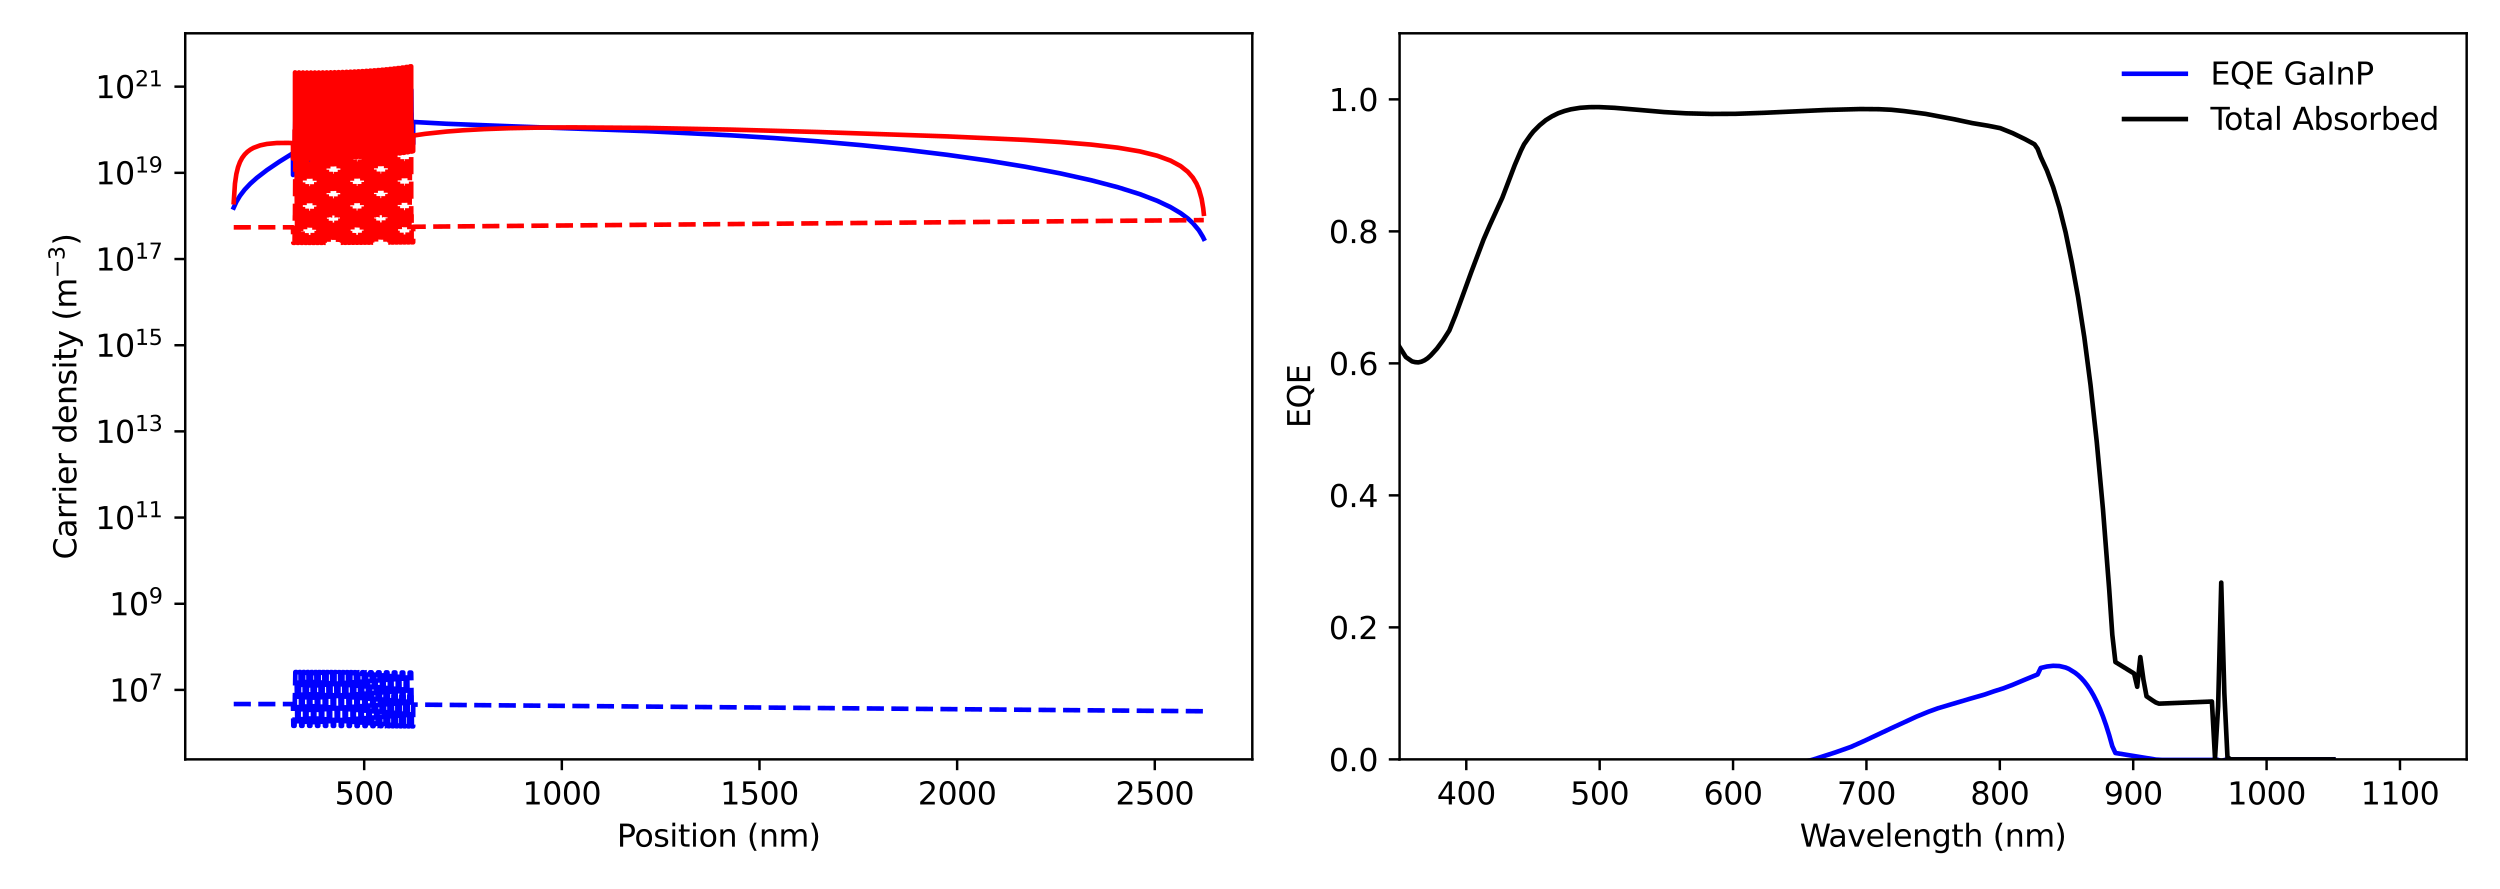 <?xml version="1.0" encoding="utf-8" standalone="no"?>
<!DOCTYPE svg PUBLIC "-//W3C//DTD SVG 1.1//EN"
  "http://www.w3.org/Graphics/SVG/1.1/DTD/svg11.dtd">
<svg xmlns:xlink="http://www.w3.org/1999/xlink" width="810pt" height="288pt" viewBox="0 0 810 288" xmlns="http://www.w3.org/2000/svg" version="1.1">
 <defs>
  <style type="text/css">*{stroke-linejoin: round; stroke-linecap: butt}</style>
 </defs>
 <g id="figure_1">
  <g id="patch_1">
   <path d="M 0 288 
L 810 288 
L 810 0 
L 0 0 
z
" style="fill: #ffffff"/>
  </g>
  <g id="axes_1">
   <g id="patch_2">
    <path d="M 60.014 246.04 
L 405.747 246.04 
L 405.747 10.8 
L 60.014 10.8 
z
" style="fill: #ffffff"/>
   </g>
   <g id="matplotlib.axis_1">
    <g id="xtick_1">
     <g id="line2d_1">
      <defs>
       <path id="m4587518cc5" d="M 0 0 
L 0 3.5 
" style="stroke: #000000; stroke-width: 0.8"/>
      </defs>
      <g>
       <use xlink:href="#m4587518cc5" x="117.995" y="246.04" style="stroke: #000000; stroke-width: 0.8"/>
      </g>
     </g>
     <g id="text_1">
      <!-- 500 -->
      <g transform="translate(108.451 260.638) scale(0.1 -0.1)">
       <defs>
        <path id="DejaVuSans-35" d="M 691 4666 
L 3169 4666 
L 3169 4134 
L 1269 4134 
L 1269 2991 
Q 1406 3038 1543 3061 
Q 1681 3084 1819 3084 
Q 2600 3084 3056 2656 
Q 3513 2228 3513 1497 
Q 3513 744 3044 326 
Q 2575 -91 1722 -91 
Q 1428 -91 1123 -41 
Q 819 9 494 109 
L 494 744 
Q 775 591 1075 516 
Q 1375 441 1709 441 
Q 2250 441 2565 725 
Q 2881 1009 2881 1497 
Q 2881 1984 2565 2268 
Q 2250 2553 1709 2553 
Q 1456 2553 1204 2497 
Q 953 2441 691 2322 
L 691 4666 
z
" transform="scale(0.016)"/>
        <path id="DejaVuSans-30" d="M 2034 4250 
Q 1547 4250 1301 3770 
Q 1056 3291 1056 2328 
Q 1056 1369 1301 889 
Q 1547 409 2034 409 
Q 2525 409 2770 889 
Q 3016 1369 3016 2328 
Q 3016 3291 2770 3770 
Q 2525 4250 2034 4250 
z
M 2034 4750 
Q 2819 4750 3233 4129 
Q 3647 3509 3647 2328 
Q 3647 1150 3233 529 
Q 2819 -91 2034 -91 
Q 1250 -91 836 529 
Q 422 1150 422 2328 
Q 422 3509 836 4129 
Q 1250 4750 2034 4750 
z
" transform="scale(0.016)"/>
       </defs>
       <use xlink:href="#DejaVuSans-35"/>
       <use xlink:href="#DejaVuSans-30" x="63.623"/>
       <use xlink:href="#DejaVuSans-30" x="127.246"/>
      </g>
     </g>
    </g>
    <g id="xtick_2">
     <g id="line2d_2">
      <g>
       <use xlink:href="#m4587518cc5" x="182.034" y="246.04" style="stroke: #000000; stroke-width: 0.8"/>
      </g>
     </g>
     <g id="text_2">
      <!-- 1000 -->
      <g transform="translate(169.309 260.638) scale(0.1 -0.1)">
       <defs>
        <path id="DejaVuSans-31" d="M 794 531 
L 1825 531 
L 1825 4091 
L 703 3866 
L 703 4441 
L 1819 4666 
L 2450 4666 
L 2450 531 
L 3481 531 
L 3481 0 
L 794 0 
L 794 531 
z
" transform="scale(0.016)"/>
       </defs>
       <use xlink:href="#DejaVuSans-31"/>
       <use xlink:href="#DejaVuSans-30" x="63.623"/>
       <use xlink:href="#DejaVuSans-30" x="127.246"/>
       <use xlink:href="#DejaVuSans-30" x="190.869"/>
      </g>
     </g>
    </g>
    <g id="xtick_3">
     <g id="line2d_3">
      <g>
       <use xlink:href="#m4587518cc5" x="246.072" y="246.04" style="stroke: #000000; stroke-width: 0.8"/>
      </g>
     </g>
     <g id="text_3">
      <!-- 1500 -->
      <g transform="translate(233.347 260.638) scale(0.1 -0.1)">
       <use xlink:href="#DejaVuSans-31"/>
       <use xlink:href="#DejaVuSans-35" x="63.623"/>
       <use xlink:href="#DejaVuSans-30" x="127.246"/>
       <use xlink:href="#DejaVuSans-30" x="190.869"/>
      </g>
     </g>
    </g>
    <g id="xtick_4">
     <g id="line2d_4">
      <g>
       <use xlink:href="#m4587518cc5" x="310.111" y="246.04" style="stroke: #000000; stroke-width: 0.8"/>
      </g>
     </g>
     <g id="text_4">
      <!-- 2000 -->
      <g transform="translate(297.386 260.638) scale(0.1 -0.1)">
       <defs>
        <path id="DejaVuSans-32" d="M 1228 531 
L 3431 531 
L 3431 0 
L 469 0 
L 469 531 
Q 828 903 1448 1529 
Q 2069 2156 2228 2338 
Q 2531 2678 2651 2914 
Q 2772 3150 2772 3378 
Q 2772 3750 2511 3984 
Q 2250 4219 1831 4219 
Q 1534 4219 1204 4116 
Q 875 4013 500 3803 
L 500 4441 
Q 881 4594 1212 4672 
Q 1544 4750 1819 4750 
Q 2544 4750 2975 4387 
Q 3406 4025 3406 3419 
Q 3406 3131 3298 2873 
Q 3191 2616 2906 2266 
Q 2828 2175 2409 1742 
Q 1991 1309 1228 531 
z
" transform="scale(0.016)"/>
       </defs>
       <use xlink:href="#DejaVuSans-32"/>
       <use xlink:href="#DejaVuSans-30" x="63.623"/>
       <use xlink:href="#DejaVuSans-30" x="127.246"/>
       <use xlink:href="#DejaVuSans-30" x="190.869"/>
      </g>
     </g>
    </g>
    <g id="xtick_5">
     <g id="line2d_5">
      <g>
       <use xlink:href="#m4587518cc5" x="374.15" y="246.04" style="stroke: #000000; stroke-width: 0.8"/>
      </g>
     </g>
     <g id="text_5">
      <!-- 2500 -->
      <g transform="translate(361.425 260.638) scale(0.1 -0.1)">
       <use xlink:href="#DejaVuSans-32"/>
       <use xlink:href="#DejaVuSans-35" x="63.623"/>
       <use xlink:href="#DejaVuSans-30" x="127.246"/>
       <use xlink:href="#DejaVuSans-30" x="190.869"/>
      </g>
     </g>
    </g>
    <g id="text_6">
     <!-- Position (nm) -->
     <g transform="translate(199.887 274.317) scale(0.1 -0.1)">
      <defs>
       <path id="DejaVuSans-50" d="M 1259 4147 
L 1259 2394 
L 2053 2394 
Q 2494 2394 2734 2622 
Q 2975 2850 2975 3272 
Q 2975 3691 2734 3919 
Q 2494 4147 2053 4147 
L 1259 4147 
z
M 628 4666 
L 2053 4666 
Q 2838 4666 3239 4311 
Q 3641 3956 3641 3272 
Q 3641 2581 3239 2228 
Q 2838 1875 2053 1875 
L 1259 1875 
L 1259 0 
L 628 0 
L 628 4666 
z
" transform="scale(0.016)"/>
       <path id="DejaVuSans-6f" d="M 1959 3097 
Q 1497 3097 1228 2736 
Q 959 2375 959 1747 
Q 959 1119 1226 758 
Q 1494 397 1959 397 
Q 2419 397 2687 759 
Q 2956 1122 2956 1747 
Q 2956 2369 2687 2733 
Q 2419 3097 1959 3097 
z
M 1959 3584 
Q 2709 3584 3137 3096 
Q 3566 2609 3566 1747 
Q 3566 888 3137 398 
Q 2709 -91 1959 -91 
Q 1206 -91 779 398 
Q 353 888 353 1747 
Q 353 2609 779 3096 
Q 1206 3584 1959 3584 
z
" transform="scale(0.016)"/>
       <path id="DejaVuSans-73" d="M 2834 3397 
L 2834 2853 
Q 2591 2978 2328 3040 
Q 2066 3103 1784 3103 
Q 1356 3103 1142 2972 
Q 928 2841 928 2578 
Q 928 2378 1081 2264 
Q 1234 2150 1697 2047 
L 1894 2003 
Q 2506 1872 2764 1633 
Q 3022 1394 3022 966 
Q 3022 478 2636 193 
Q 2250 -91 1575 -91 
Q 1294 -91 989 -36 
Q 684 19 347 128 
L 347 722 
Q 666 556 975 473 
Q 1284 391 1588 391 
Q 1994 391 2212 530 
Q 2431 669 2431 922 
Q 2431 1156 2273 1281 
Q 2116 1406 1581 1522 
L 1381 1569 
Q 847 1681 609 1914 
Q 372 2147 372 2553 
Q 372 3047 722 3315 
Q 1072 3584 1716 3584 
Q 2034 3584 2315 3537 
Q 2597 3491 2834 3397 
z
" transform="scale(0.016)"/>
       <path id="DejaVuSans-69" d="M 603 3500 
L 1178 3500 
L 1178 0 
L 603 0 
L 603 3500 
z
M 603 4863 
L 1178 4863 
L 1178 4134 
L 603 4134 
L 603 4863 
z
" transform="scale(0.016)"/>
       <path id="DejaVuSans-74" d="M 1172 4494 
L 1172 3500 
L 2356 3500 
L 2356 3053 
L 1172 3053 
L 1172 1153 
Q 1172 725 1289 603 
Q 1406 481 1766 481 
L 2356 481 
L 2356 0 
L 1766 0 
Q 1100 0 847 248 
Q 594 497 594 1153 
L 594 3053 
L 172 3053 
L 172 3500 
L 594 3500 
L 594 4494 
L 1172 4494 
z
" transform="scale(0.016)"/>
       <path id="DejaVuSans-6e" d="M 3513 2113 
L 3513 0 
L 2938 0 
L 2938 2094 
Q 2938 2591 2744 2837 
Q 2550 3084 2163 3084 
Q 1697 3084 1428 2787 
Q 1159 2491 1159 1978 
L 1159 0 
L 581 0 
L 581 3500 
L 1159 3500 
L 1159 2956 
Q 1366 3272 1645 3428 
Q 1925 3584 2291 3584 
Q 2894 3584 3203 3211 
Q 3513 2838 3513 2113 
z
" transform="scale(0.016)"/>
       <path id="DejaVuSans-20" transform="scale(0.016)"/>
       <path id="DejaVuSans-28" d="M 1984 4856 
Q 1566 4138 1362 3434 
Q 1159 2731 1159 2009 
Q 1159 1288 1364 580 
Q 1569 -128 1984 -844 
L 1484 -844 
Q 1016 -109 783 600 
Q 550 1309 550 2009 
Q 550 2706 781 3412 
Q 1013 4119 1484 4856 
L 1984 4856 
z
" transform="scale(0.016)"/>
       <path id="DejaVuSans-6d" d="M 3328 2828 
Q 3544 3216 3844 3400 
Q 4144 3584 4550 3584 
Q 5097 3584 5394 3201 
Q 5691 2819 5691 2113 
L 5691 0 
L 5113 0 
L 5113 2094 
Q 5113 2597 4934 2840 
Q 4756 3084 4391 3084 
Q 3944 3084 3684 2787 
Q 3425 2491 3425 1978 
L 3425 0 
L 2847 0 
L 2847 2094 
Q 2847 2600 2669 2842 
Q 2491 3084 2119 3084 
Q 1678 3084 1418 2786 
Q 1159 2488 1159 1978 
L 1159 0 
L 581 0 
L 581 3500 
L 1159 3500 
L 1159 2956 
Q 1356 3278 1631 3431 
Q 1906 3584 2284 3584 
Q 2666 3584 2933 3390 
Q 3200 3197 3328 2828 
z
" transform="scale(0.016)"/>
       <path id="DejaVuSans-29" d="M 513 4856 
L 1013 4856 
Q 1481 4119 1714 3412 
Q 1947 2706 1947 2009 
Q 1947 1309 1714 600 
Q 1481 -109 1013 -844 
L 513 -844 
Q 928 -128 1133 580 
Q 1338 1288 1338 2009 
Q 1338 2731 1133 3434 
Q 928 4138 513 4856 
z
" transform="scale(0.016)"/>
      </defs>
      <use xlink:href="#DejaVuSans-50"/>
      <use xlink:href="#DejaVuSans-6f" x="56.678"/>
      <use xlink:href="#DejaVuSans-73" x="117.859"/>
      <use xlink:href="#DejaVuSans-69" x="169.959"/>
      <use xlink:href="#DejaVuSans-74" x="197.742"/>
      <use xlink:href="#DejaVuSans-69" x="236.951"/>
      <use xlink:href="#DejaVuSans-6f" x="264.734"/>
      <use xlink:href="#DejaVuSans-6e" x="325.916"/>
      <use xlink:href="#DejaVuSans-20" x="389.295"/>
      <use xlink:href="#DejaVuSans-28" x="421.082"/>
      <use xlink:href="#DejaVuSans-6e" x="460.096"/>
      <use xlink:href="#DejaVuSans-6d" x="523.475"/>
      <use xlink:href="#DejaVuSans-29" x="620.887"/>
     </g>
    </g>
   </g>
   <g id="matplotlib.axis_2">
    <g id="ytick_1">
     <g id="line2d_6">
      <defs>
       <path id="m41fe814b3a" d="M 0 0 
L -3.5 0 
" style="stroke: #000000; stroke-width: 0.8"/>
      </defs>
      <g>
       <use xlink:href="#m41fe814b3a" x="60.014" y="223.537" style="stroke: #000000; stroke-width: 0.8"/>
      </g>
     </g>
     <g id="text_7">
      <!-- $\mathdefault{10^{7}}$ -->
      <g transform="translate(35.414 227.336) scale(0.1 -0.1)">
       <defs>
        <path id="DejaVuSans-37" d="M 525 4666 
L 3525 4666 
L 3525 4397 
L 1831 0 
L 1172 0 
L 2766 4134 
L 525 4134 
L 525 4666 
z
" transform="scale(0.016)"/>
       </defs>
       <use xlink:href="#DejaVuSans-31" transform="translate(0 0.684)"/>
       <use xlink:href="#DejaVuSans-30" transform="translate(63.623 0.684)"/>
       <use xlink:href="#DejaVuSans-37" transform="translate(128.203 38.966) scale(0.7)"/>
      </g>
     </g>
    </g>
    <g id="ytick_2">
     <g id="line2d_7">
      <g>
       <use xlink:href="#m41fe814b3a" x="60.014" y="195.614" style="stroke: #000000; stroke-width: 0.8"/>
      </g>
     </g>
     <g id="text_8">
      <!-- $\mathdefault{10^{9}}$ -->
      <g transform="translate(35.414 199.414) scale(0.1 -0.1)">
       <defs>
        <path id="DejaVuSans-39" d="M 703 97 
L 703 672 
Q 941 559 1184 500 
Q 1428 441 1663 441 
Q 2288 441 2617 861 
Q 2947 1281 2994 2138 
Q 2813 1869 2534 1725 
Q 2256 1581 1919 1581 
Q 1219 1581 811 2004 
Q 403 2428 403 3163 
Q 403 3881 828 4315 
Q 1253 4750 1959 4750 
Q 2769 4750 3195 4129 
Q 3622 3509 3622 2328 
Q 3622 1225 3098 567 
Q 2575 -91 1691 -91 
Q 1453 -91 1209 -44 
Q 966 3 703 97 
z
M 1959 2075 
Q 2384 2075 2632 2365 
Q 2881 2656 2881 3163 
Q 2881 3666 2632 3958 
Q 2384 4250 1959 4250 
Q 1534 4250 1286 3958 
Q 1038 3666 1038 3163 
Q 1038 2656 1286 2365 
Q 1534 2075 1959 2075 
z
" transform="scale(0.016)"/>
       </defs>
       <use xlink:href="#DejaVuSans-31" transform="translate(0 0.766)"/>
       <use xlink:href="#DejaVuSans-30" transform="translate(63.623 0.766)"/>
       <use xlink:href="#DejaVuSans-39" transform="translate(128.203 39.047) scale(0.7)"/>
      </g>
     </g>
    </g>
    <g id="ytick_3">
     <g id="line2d_8">
      <g>
       <use xlink:href="#m41fe814b3a" x="60.014" y="167.692" style="stroke: #000000; stroke-width: 0.8"/>
      </g>
     </g>
     <g id="text_9">
      <!-- $\mathdefault{10^{11}}$ -->
      <g transform="translate(30.914 171.491) scale(0.1 -0.1)">
       <use xlink:href="#DejaVuSans-31" transform="translate(0 0.684)"/>
       <use xlink:href="#DejaVuSans-30" transform="translate(63.623 0.684)"/>
       <use xlink:href="#DejaVuSans-31" transform="translate(128.203 38.966) scale(0.7)"/>
       <use xlink:href="#DejaVuSans-31" transform="translate(172.739 38.966) scale(0.7)"/>
      </g>
     </g>
    </g>
    <g id="ytick_4">
     <g id="line2d_9">
      <g>
       <use xlink:href="#m41fe814b3a" x="60.014" y="139.769" style="stroke: #000000; stroke-width: 0.8"/>
      </g>
     </g>
     <g id="text_10">
      <!-- $\mathdefault{10^{13}}$ -->
      <g transform="translate(30.914 143.568) scale(0.1 -0.1)">
       <defs>
        <path id="DejaVuSans-33" d="M 2597 2516 
Q 3050 2419 3304 2112 
Q 3559 1806 3559 1356 
Q 3559 666 3084 287 
Q 2609 -91 1734 -91 
Q 1441 -91 1130 -33 
Q 819 25 488 141 
L 488 750 
Q 750 597 1062 519 
Q 1375 441 1716 441 
Q 2309 441 2620 675 
Q 2931 909 2931 1356 
Q 2931 1769 2642 2001 
Q 2353 2234 1838 2234 
L 1294 2234 
L 1294 2753 
L 1863 2753 
Q 2328 2753 2575 2939 
Q 2822 3125 2822 3475 
Q 2822 3834 2567 4026 
Q 2313 4219 1838 4219 
Q 1578 4219 1281 4162 
Q 984 4106 628 3988 
L 628 4550 
Q 988 4650 1302 4700 
Q 1616 4750 1894 4750 
Q 2613 4750 3031 4423 
Q 3450 4097 3450 3541 
Q 3450 3153 3228 2886 
Q 3006 2619 2597 2516 
z
" transform="scale(0.016)"/>
       </defs>
       <use xlink:href="#DejaVuSans-31" transform="translate(0 0.766)"/>
       <use xlink:href="#DejaVuSans-30" transform="translate(63.623 0.766)"/>
       <use xlink:href="#DejaVuSans-31" transform="translate(128.203 39.047) scale(0.7)"/>
       <use xlink:href="#DejaVuSans-33" transform="translate(172.739 39.047) scale(0.7)"/>
      </g>
     </g>
    </g>
    <g id="ytick_5">
     <g id="line2d_10">
      <g>
       <use xlink:href="#m41fe814b3a" x="60.014" y="111.846" style="stroke: #000000; stroke-width: 0.8"/>
      </g>
     </g>
     <g id="text_11">
      <!-- $\mathdefault{10^{15}}$ -->
      <g transform="translate(30.914 115.645) scale(0.1 -0.1)">
       <use xlink:href="#DejaVuSans-31" transform="translate(0 0.684)"/>
       <use xlink:href="#DejaVuSans-30" transform="translate(63.623 0.684)"/>
       <use xlink:href="#DejaVuSans-31" transform="translate(128.203 38.966) scale(0.7)"/>
       <use xlink:href="#DejaVuSans-35" transform="translate(172.739 38.966) scale(0.7)"/>
      </g>
     </g>
    </g>
    <g id="ytick_6">
     <g id="line2d_11">
      <g>
       <use xlink:href="#m41fe814b3a" x="60.014" y="83.923" style="stroke: #000000; stroke-width: 0.8"/>
      </g>
     </g>
     <g id="text_12">
      <!-- $\mathdefault{10^{17}}$ -->
      <g transform="translate(30.914 87.722) scale(0.1 -0.1)">
       <use xlink:href="#DejaVuSans-31" transform="translate(0 0.684)"/>
       <use xlink:href="#DejaVuSans-30" transform="translate(63.623 0.684)"/>
       <use xlink:href="#DejaVuSans-31" transform="translate(128.203 38.966) scale(0.7)"/>
       <use xlink:href="#DejaVuSans-37" transform="translate(172.739 38.966) scale(0.7)"/>
      </g>
     </g>
    </g>
    <g id="ytick_7">
     <g id="line2d_12">
      <g>
       <use xlink:href="#m41fe814b3a" x="60.014" y="56.001" style="stroke: #000000; stroke-width: 0.8"/>
      </g>
     </g>
     <g id="text_13">
      <!-- $\mathdefault{10^{19}}$ -->
      <g transform="translate(30.914 59.8) scale(0.1 -0.1)">
       <use xlink:href="#DejaVuSans-31" transform="translate(0 0.766)"/>
       <use xlink:href="#DejaVuSans-30" transform="translate(63.623 0.766)"/>
       <use xlink:href="#DejaVuSans-31" transform="translate(128.203 39.047) scale(0.7)"/>
       <use xlink:href="#DejaVuSans-39" transform="translate(172.739 39.047) scale(0.7)"/>
      </g>
     </g>
    </g>
    <g id="ytick_8">
     <g id="line2d_13">
      <g>
       <use xlink:href="#m41fe814b3a" x="60.014" y="28.078" style="stroke: #000000; stroke-width: 0.8"/>
      </g>
     </g>
     <g id="text_14">
      <!-- $\mathdefault{10^{21}}$ -->
      <g transform="translate(30.914 31.877) scale(0.1 -0.1)">
       <use xlink:href="#DejaVuSans-31" transform="translate(0 0.766)"/>
       <use xlink:href="#DejaVuSans-30" transform="translate(63.623 0.766)"/>
       <use xlink:href="#DejaVuSans-32" transform="translate(128.203 39.047) scale(0.7)"/>
       <use xlink:href="#DejaVuSans-31" transform="translate(172.739 39.047) scale(0.7)"/>
      </g>
     </g>
    </g>
    <g id="text_15">
     <!-- Carrier density (m$^{-3}$) -->
     <g transform="translate(24.814 181.27) rotate(-90) scale(0.1 -0.1)">
      <defs>
       <path id="DejaVuSans-43" d="M 4122 4306 
L 4122 3641 
Q 3803 3938 3442 4084 
Q 3081 4231 2675 4231 
Q 1875 4231 1450 3742 
Q 1025 3253 1025 2328 
Q 1025 1406 1450 917 
Q 1875 428 2675 428 
Q 3081 428 3442 575 
Q 3803 722 4122 1019 
L 4122 359 
Q 3791 134 3420 21 
Q 3050 -91 2638 -91 
Q 1578 -91 968 557 
Q 359 1206 359 2328 
Q 359 3453 968 4101 
Q 1578 4750 2638 4750 
Q 3056 4750 3426 4639 
Q 3797 4528 4122 4306 
z
" transform="scale(0.016)"/>
       <path id="DejaVuSans-61" d="M 2194 1759 
Q 1497 1759 1228 1600 
Q 959 1441 959 1056 
Q 959 750 1161 570 
Q 1363 391 1709 391 
Q 2188 391 2477 730 
Q 2766 1069 2766 1631 
L 2766 1759 
L 2194 1759 
z
M 3341 1997 
L 3341 0 
L 2766 0 
L 2766 531 
Q 2569 213 2275 61 
Q 1981 -91 1556 -91 
Q 1019 -91 701 211 
Q 384 513 384 1019 
Q 384 1609 779 1909 
Q 1175 2209 1959 2209 
L 2766 2209 
L 2766 2266 
Q 2766 2663 2505 2880 
Q 2244 3097 1772 3097 
Q 1472 3097 1187 3025 
Q 903 2953 641 2809 
L 641 3341 
Q 956 3463 1253 3523 
Q 1550 3584 1831 3584 
Q 2591 3584 2966 3190 
Q 3341 2797 3341 1997 
z
" transform="scale(0.016)"/>
       <path id="DejaVuSans-72" d="M 2631 2963 
Q 2534 3019 2420 3045 
Q 2306 3072 2169 3072 
Q 1681 3072 1420 2755 
Q 1159 2438 1159 1844 
L 1159 0 
L 581 0 
L 581 3500 
L 1159 3500 
L 1159 2956 
Q 1341 3275 1631 3429 
Q 1922 3584 2338 3584 
Q 2397 3584 2469 3576 
Q 2541 3569 2628 3553 
L 2631 2963 
z
" transform="scale(0.016)"/>
       <path id="DejaVuSans-65" d="M 3597 1894 
L 3597 1613 
L 953 1613 
Q 991 1019 1311 708 
Q 1631 397 2203 397 
Q 2534 397 2845 478 
Q 3156 559 3463 722 
L 3463 178 
Q 3153 47 2828 -22 
Q 2503 -91 2169 -91 
Q 1331 -91 842 396 
Q 353 884 353 1716 
Q 353 2575 817 3079 
Q 1281 3584 2069 3584 
Q 2775 3584 3186 3129 
Q 3597 2675 3597 1894 
z
M 3022 2063 
Q 3016 2534 2758 2815 
Q 2500 3097 2075 3097 
Q 1594 3097 1305 2825 
Q 1016 2553 972 2059 
L 3022 2063 
z
" transform="scale(0.016)"/>
       <path id="DejaVuSans-64" d="M 2906 2969 
L 2906 4863 
L 3481 4863 
L 3481 0 
L 2906 0 
L 2906 525 
Q 2725 213 2448 61 
Q 2172 -91 1784 -91 
Q 1150 -91 751 415 
Q 353 922 353 1747 
Q 353 2572 751 3078 
Q 1150 3584 1784 3584 
Q 2172 3584 2448 3432 
Q 2725 3281 2906 2969 
z
M 947 1747 
Q 947 1113 1208 752 
Q 1469 391 1925 391 
Q 2381 391 2643 752 
Q 2906 1113 2906 1747 
Q 2906 2381 2643 2742 
Q 2381 3103 1925 3103 
Q 1469 3103 1208 2742 
Q 947 2381 947 1747 
z
" transform="scale(0.016)"/>
       <path id="DejaVuSans-79" d="M 2059 -325 
Q 1816 -950 1584 -1140 
Q 1353 -1331 966 -1331 
L 506 -1331 
L 506 -850 
L 844 -850 
Q 1081 -850 1212 -737 
Q 1344 -625 1503 -206 
L 1606 56 
L 191 3500 
L 800 3500 
L 1894 763 
L 2988 3500 
L 3597 3500 
L 2059 -325 
z
" transform="scale(0.016)"/>
       <path id="DejaVuSans-2212" d="M 678 2272 
L 4684 2272 
L 4684 1741 
L 678 1741 
L 678 2272 
z
" transform="scale(0.016)"/>
      </defs>
      <use xlink:href="#DejaVuSans-43" transform="translate(0 0.766)"/>
      <use xlink:href="#DejaVuSans-61" transform="translate(69.824 0.766)"/>
      <use xlink:href="#DejaVuSans-72" transform="translate(131.104 0.766)"/>
      <use xlink:href="#DejaVuSans-72" transform="translate(172.217 0.766)"/>
      <use xlink:href="#DejaVuSans-69" transform="translate(213.33 0.766)"/>
      <use xlink:href="#DejaVuSans-65" transform="translate(241.113 0.766)"/>
      <use xlink:href="#DejaVuSans-72" transform="translate(302.637 0.766)"/>
      <use xlink:href="#DejaVuSans-20" transform="translate(343.75 0.766)"/>
      <use xlink:href="#DejaVuSans-64" transform="translate(375.537 0.766)"/>
      <use xlink:href="#DejaVuSans-65" transform="translate(439.014 0.766)"/>
      <use xlink:href="#DejaVuSans-6e" transform="translate(500.537 0.766)"/>
      <use xlink:href="#DejaVuSans-73" transform="translate(563.916 0.766)"/>
      <use xlink:href="#DejaVuSans-69" transform="translate(616.016 0.766)"/>
      <use xlink:href="#DejaVuSans-74" transform="translate(643.799 0.766)"/>
      <use xlink:href="#DejaVuSans-79" transform="translate(683.008 0.766)"/>
      <use xlink:href="#DejaVuSans-20" transform="translate(742.188 0.766)"/>
      <use xlink:href="#DejaVuSans-28" transform="translate(773.975 0.766)"/>
      <use xlink:href="#DejaVuSans-6d" transform="translate(812.988 0.766)"/>
      <use xlink:href="#DejaVuSans-2212" transform="translate(911.357 39.047) scale(0.7)"/>
      <use xlink:href="#DejaVuSans-33" transform="translate(970.01 39.047) scale(0.7)"/>
      <use xlink:href="#DejaVuSans-29" transform="translate(1017.28 0.766)"/>
     </g>
    </g>
   </g>
   <g id="line2d_14">
    <path d="M 75.729 67.253 
L 76.583 65.381 
L 77.744 63.436 
L 79.274 61.438 
L 81.124 59.484 
L 83.201 57.63 
L 86.489 55.104 
L 90.551 52.357 
L 94.928 49.64 
L 94.941 56.687 
L 95.038 56.616 
L 95.44 56.324 
L 95.545 46.3 
L 95.568 46.286 
L 95.689 38.763 
L 96.081 38.554 
L 96.093 46.004 
L 96.186 45.953 
L 96.209 45.94 
L 96.221 55.894 
L 96.319 55.828 
L 96.721 55.556 
L 96.826 45.535 
L 96.849 45.522 
L 96.97 38.002 
L 97.361 37.802 
L 97.374 45.253 
L 97.466 45.204 
L 97.489 45.192 
L 97.502 55.147 
L 97.6 55.085 
L 98.002 54.83 
L 98.107 44.812 
L 98.13 44.8 
L 98.251 37.283 
L 98.642 37.092 
L 98.655 44.543 
L 98.747 44.496 
L 98.77 44.485 
L 98.783 54.44 
L 98.88 54.382 
L 99.282 54.144 
L 99.388 44.129 
L 99.411 44.117 
L 99.532 36.602 
L 99.923 36.421 
L 99.936 43.872 
L 100.028 43.828 
L 100.051 43.817 
L 100.064 53.773 
L 100.161 53.718 
L 100.563 53.495 
L 100.668 43.482 
L 100.691 43.471 
L 100.813 35.959 
L 101.204 35.787 
L 101.216 43.238 
L 101.309 43.196 
L 101.332 43.186 
L 101.345 53.142 
L 101.442 53.091 
L 101.844 52.881 
L 101.949 42.871 
L 101.972 42.86 
L 102.093 35.351 
L 102.484 35.187 
L 102.497 42.639 
L 102.589 42.599 
L 102.613 42.589 
L 102.625 52.546 
L 102.723 52.498 
L 103.125 52.301 
L 103.23 42.293 
L 103.253 42.283 
L 103.374 34.777 
L 103.765 34.621 
L 103.778 42.073 
L 103.87 42.036 
L 103.893 42.026 
L 103.906 51.983 
L 104.003 51.938 
L 104.406 51.753 
L 104.511 41.748 
L 104.534 41.738 
L 104.655 34.234 
L 105.046 34.087 
L 105.059 41.539 
L 105.151 41.504 
L 105.174 41.495 
L 105.187 51.452 
L 105.284 51.41 
L 105.686 51.236 
L 105.791 41.233 
L 105.814 41.224 
L 105.936 33.723 
L 106.327 33.584 
L 106.34 41.036 
L 106.432 41.003 
L 106.455 40.994 
L 106.468 50.952 
L 106.565 50.912 
L 106.967 50.749 
L 107.072 40.749 
L 107.095 40.74 
L 107.216 33.241 
L 107.608 33.11 
L 107.62 40.563 
L 107.713 40.531 
L 107.736 40.523 
L 107.748 50.481 
L 107.846 50.444 
L 108.248 50.291 
L 108.353 40.293 
L 108.376 40.285 
L 108.497 32.789 
L 108.888 32.665 
L 108.901 40.118 
L 108.993 40.088 
L 109.016 40.081 
L 109.029 50.039 
L 109.127 50.004 
L 109.529 49.861 
L 109.634 39.865 
L 109.657 39.858 
L 109.778 32.364 
L 110.169 32.248 
L 110.182 39.701 
L 110.274 39.674 
L 110.297 39.667 
L 110.31 49.625 
L 110.407 49.592 
L 110.809 49.459 
L 110.915 39.465 
L 110.938 39.458 
L 111.059 31.967 
L 111.45 31.858 
L 111.463 39.312 
L 111.555 39.286 
L 111.578 39.279 
L 111.591 49.238 
L 111.688 49.208 
L 112.09 49.083 
L 112.195 39.092 
L 112.218 39.085 
L 112.34 31.596 
L 112.731 31.495 
L 112.743 38.949 
L 112.836 38.925 
L 112.859 38.919 
L 112.872 48.877 
L 112.969 48.849 
L 113.371 48.734 
L 113.476 38.744 
L 113.499 38.738 
L 113.62 31.251 
L 114.011 31.158 
L 114.024 38.612 
L 114.116 38.589 
L 114.14 38.584 
L 114.152 48.543 
L 114.25 48.517 
L 114.652 48.41 
L 114.757 38.423 
L 114.78 38.417 
L 114.901 30.932 
L 115.292 30.846 
L 115.305 38.3 
L 115.397 38.28 
L 115.42 38.274 
L 115.433 48.234 
L 115.53 48.21 
L 115.933 48.112 
L 116.038 38.126 
L 116.061 38.121 
L 116.182 30.638 
L 116.573 30.559 
L 116.586 38.013 
L 116.678 37.995 
L 116.701 37.99 
L 116.714 47.95 
L 116.811 47.928 
L 117.213 47.838 
L 117.318 37.854 
L 117.341 37.85 
L 117.463 30.369 
L 117.854 30.297 
L 117.867 37.752 
L 117.959 37.735 
L 117.982 37.731 
L 117.995 47.69 
L 118.092 47.67 
L 118.494 47.589 
L 118.599 37.607 
L 118.622 37.603 
L 118.743 30.125 
L 119.135 30.06 
L 119.147 37.515 
L 119.24 37.499 
L 119.263 37.496 
L 119.275 47.455 
L 119.373 47.438 
L 119.775 47.364 
L 119.88 37.384 
L 119.903 37.381 
L 120.024 29.905 
L 120.415 29.847 
L 120.428 37.302 
L 120.52 37.288 
L 120.543 37.285 
L 120.556 47.245 
L 120.654 47.229 
L 121.056 47.164 
L 121.161 37.186 
L 121.184 37.183 
L 121.305 29.709 
L 121.696 29.658 
L 121.709 37.113 
L 121.801 37.102 
L 121.824 37.099 
L 121.837 47.059 
L 121.934 47.045 
L 122.336 46.988 
L 122.442 37.012 
L 122.465 37.009 
L 122.586 29.538 
L 122.977 29.494 
L 122.99 36.949 
L 123.082 36.939 
L 123.105 36.937 
L 123.118 46.898 
L 123.215 46.886 
L 123.617 46.836 
L 123.722 36.863 
L 123.745 36.86 
L 123.867 29.391 
L 124.258 29.354 
L 124.27 36.81 
L 124.363 36.802 
L 124.386 36.8 
L 124.399 46.761 
L 124.496 46.751 
L 124.898 46.71 
L 125.003 36.738 
L 125.026 36.736 
L 125.147 29.269 
L 125.538 29.24 
L 125.551 36.696 
L 125.643 36.689 
L 125.666 36.688 
L 125.679 46.649 
L 125.777 46.641 
L 126.179 46.608 
L 126.284 36.639 
L 126.307 36.637 
L 126.428 29.172 
L 126.819 29.151 
L 126.832 36.607 
L 126.924 36.602 
L 126.947 36.601 
L 126.96 46.563 
L 127.057 46.557 
L 127.46 46.532 
L 127.565 36.565 
L 127.588 36.564 
L 127.709 29.101 
L 128.1 29.088 
L 128.113 36.544 
L 128.205 36.542 
L 128.228 36.541 
L 128.241 46.503 
L 128.338 46.499 
L 128.74 46.483 
L 128.845 36.518 
L 128.868 36.517 
L 128.99 29.057 
L 129.381 29.052 
L 129.394 36.508 
L 129.486 36.508 
L 129.509 36.508 
L 129.522 46.47 
L 129.619 46.468 
L 130.021 46.461 
L 130.126 36.498 
L 130.149 36.498 
L 130.27 29.04 
L 130.662 29.043 
L 130.767 36.502 
L 130.79 36.502 
L 130.9 46.465 
L 131.302 46.468 
L 131.315 36.506 
L 131.407 36.507 
L 131.43 36.507 
L 131.443 29.051 
L 131.551 29.052 
L 131.942 29.064 
L 132.047 36.525 
L 132.07 36.526 
L 132.181 46.491 
L 132.583 46.504 
L 132.596 36.542 
L 132.688 36.546 
L 132.711 36.546 
L 132.724 29.09 
L 132.832 29.094 
L 133.223 29.115 
L 133.328 36.579 
L 133.351 36.58 
L 133.461 46.549 
L 133.863 46.571 
L 133.876 39.516 
L 144.673 40.097 
L 165.08 40.897 
L 209.589 42.494 
L 236.669 43.836 
L 250.789 44.728 
L 265.045 45.794 
L 279.252 47.049 
L 293.236 48.502 
L 306.837 50.155 
L 319.883 52 
L 332.173 54.015 
L 343.465 56.164 
L 353.516 58.396 
L 362.141 60.655 
L 369.261 62.89 
L 374.922 65.057 
L 379.266 67.119 
L 382.498 69.038 
L 384.839 70.777 
L 386.496 72.301 
L 388.437 74.62 
L 389.725 76.743 
L 390.032 77.366 
L 390.032 77.366 
" clip-path="url(#p1857848536)" style="fill: none; stroke: #0000ff; stroke-width: 1.5; stroke-linecap: square"/>
   </g>
   <g id="line2d_15">
    <path d="M 75.729 65.523 
L 76.128 59.465 
L 76.583 56.359 
L 77.118 54.179 
L 77.744 52.495 
L 78.464 51.147 
L 79.274 50.058 
L 80.164 49.176 
L 81.124 48.466 
L 82.141 47.898 
L 84.289 47.1 
L 86.489 46.637 
L 89.618 46.337 
L 93.32 46.304 
L 94.928 46.359 
L 94.941 51.387 
L 95.038 51.32 
L 95.44 51.06 
L 95.453 42.206 
L 95.545 42.234 
L 95.568 42.241 
L 95.581 23.459 
L 95.689 23.516 
L 96.081 23.716 
L 96.186 42.534 
L 96.209 42.54 
L 96.221 51.393 
L 96.319 51.328 
L 96.721 51.078 
L 96.734 42.224 
L 96.826 42.25 
L 96.849 42.257 
L 96.862 23.475 
L 96.97 23.529 
L 97.361 23.72 
L 97.466 42.537 
L 97.489 42.543 
L 97.502 51.395 
L 97.6 51.333 
L 98.002 51.091 
L 98.015 42.237 
L 98.107 42.262 
L 98.13 42.268 
L 98.143 23.487 
L 98.251 23.538 
L 98.642 23.721 
L 98.747 42.536 
L 98.77 42.541 
L 98.783 51.394 
L 98.88 51.334 
L 99.282 51.1 
L 99.295 42.246 
L 99.388 42.27 
L 99.411 42.276 
L 99.423 23.494 
L 99.532 23.543 
L 99.923 23.717 
L 100.028 42.531 
L 100.051 42.536 
L 100.064 51.389 
L 100.161 51.331 
L 100.563 51.105 
L 100.576 42.25 
L 100.668 42.273 
L 100.691 42.278 
L 100.704 23.496 
L 100.813 23.543 
L 101.204 23.709 
L 101.309 42.521 
L 101.332 42.526 
L 101.345 51.379 
L 101.442 51.323 
L 101.844 51.104 
L 101.857 42.25 
L 101.949 42.271 
L 101.972 42.276 
L 101.985 23.494 
L 102.093 23.538 
L 102.484 23.696 
L 102.589 42.507 
L 102.613 42.511 
L 102.625 51.364 
L 102.723 51.31 
L 103.125 51.099 
L 103.138 42.244 
L 103.23 42.264 
L 103.253 42.269 
L 103.266 23.486 
L 103.374 23.529 
L 103.765 23.678 
L 103.87 42.487 
L 103.893 42.492 
L 103.906 51.345 
L 104.003 51.293 
L 104.406 51.088 
L 104.418 42.233 
L 104.511 42.252 
L 104.534 42.257 
L 104.546 23.474 
L 104.655 23.514 
L 105.046 23.656 
L 105.151 42.463 
L 105.174 42.468 
L 105.187 51.32 
L 105.284 51.27 
L 105.686 51.072 
L 105.699 42.217 
L 105.791 42.235 
L 105.814 42.239 
L 105.827 23.456 
L 105.936 23.494 
L 106.327 23.628 
L 106.432 42.434 
L 106.455 42.438 
L 106.468 51.291 
L 106.565 51.242 
L 106.967 51.051 
L 106.98 42.196 
L 107.072 42.212 
L 107.095 42.217 
L 107.108 23.433 
L 107.216 23.469 
L 107.608 23.595 
L 107.713 42.4 
L 107.736 42.404 
L 107.748 51.257 
L 107.846 51.21 
L 108.248 51.024 
L 108.261 42.17 
L 108.353 42.185 
L 108.376 42.189 
L 108.389 23.405 
L 108.497 23.439 
L 108.888 23.557 
L 108.993 42.361 
L 109.016 42.364 
L 109.029 51.217 
L 109.127 51.172 
L 109.529 50.992 
L 109.542 42.138 
L 109.634 42.152 
L 109.657 42.155 
L 109.67 23.371 
L 109.778 23.403 
L 110.169 23.514 
L 110.274 42.317 
L 110.297 42.32 
L 110.31 51.172 
L 110.407 51.128 
L 110.809 50.955 
L 110.822 42.1 
L 110.915 42.113 
L 110.938 42.116 
L 110.95 23.332 
L 111.059 23.362 
L 111.45 23.466 
L 111.555 42.267 
L 111.578 42.27 
L 111.591 51.122 
L 111.688 51.08 
L 112.09 50.912 
L 112.103 42.057 
L 112.195 42.069 
L 112.218 42.071 
L 112.231 23.287 
L 112.34 23.315 
L 112.731 23.412 
L 112.836 42.212 
L 112.859 42.214 
L 112.872 51.067 
L 112.969 51.026 
L 113.371 50.863 
L 113.384 42.008 
L 113.476 42.018 
L 113.499 42.021 
L 113.512 23.236 
L 113.62 23.262 
L 114.011 23.352 
L 114.116 42.151 
L 114.14 42.153 
L 114.152 51.005 
L 114.25 50.966 
L 114.652 50.808 
L 114.665 41.953 
L 114.757 41.963 
L 114.78 41.965 
L 114.793 23.18 
L 114.901 23.204 
L 115.292 23.287 
L 115.397 42.084 
L 115.42 42.086 
L 115.433 50.938 
L 115.53 50.9 
L 115.933 50.747 
L 115.945 41.892 
L 116.038 41.901 
L 116.061 41.903 
L 116.073 23.117 
L 116.182 23.139 
L 116.573 23.215 
L 116.678 42.011 
L 116.701 42.013 
L 116.714 50.865 
L 116.811 50.828 
L 117.213 50.68 
L 117.226 41.825 
L 117.318 41.832 
L 117.341 41.834 
L 117.354 23.049 
L 117.463 23.069 
L 117.854 23.138 
L 117.959 41.932 
L 117.982 41.934 
L 117.995 50.786 
L 118.092 50.75 
L 118.494 50.606 
L 118.507 41.751 
L 118.599 41.757 
L 118.622 41.759 
L 118.635 22.973 
L 118.743 22.991 
L 119.135 23.053 
L 119.24 41.847 
L 119.263 41.848 
L 119.275 50.7 
L 119.373 50.665 
L 119.775 50.525 
L 119.788 41.67 
L 119.88 41.675 
L 119.903 41.676 
L 119.916 22.89 
L 120.024 22.907 
L 120.415 22.962 
L 120.52 41.754 
L 120.543 41.755 
L 120.556 50.607 
L 120.654 50.573 
L 121.056 50.436 
L 121.069 41.581 
L 121.161 41.585 
L 121.184 41.586 
L 121.197 22.8 
L 121.305 22.815 
L 121.696 22.863 
L 121.801 41.653 
L 121.824 41.654 
L 121.837 50.506 
L 121.934 50.473 
L 122.336 50.34 
L 122.349 41.485 
L 122.442 41.487 
L 122.465 41.488 
L 122.477 22.702 
L 122.586 22.714 
L 122.977 22.755 
L 123.082 41.545 
L 123.105 41.545 
L 123.118 50.397 
L 123.215 50.365 
L 123.617 50.235 
L 123.63 41.379 
L 123.722 41.381 
L 123.745 41.381 
L 123.758 22.595 
L 123.867 22.605 
L 124.258 22.639 
L 124.27 41.427 
L 124.363 41.427 
L 124.386 41.427 
L 124.399 50.279 
L 124.496 50.247 
L 124.898 50.12 
L 124.957 41.265 
L 125.003 41.265 
L 125.026 41.265 
L 125.039 22.478 
L 125.147 22.487 
L 125.538 22.513 
L 125.551 41.301 
L 125.643 41.3 
L 125.666 41.299 
L 125.679 50.151 
L 125.777 50.12 
L 126.179 49.995 
L 126.284 41.138 
L 126.307 41.138 
L 126.32 22.351 
L 126.428 22.357 
L 126.819 22.377 
L 126.832 41.164 
L 126.924 41.161 
L 126.947 41.161 
L 126.96 50.013 
L 127.057 49.982 
L 127.46 49.858 
L 127.565 41 
L 127.588 41 
L 127.6 22.213 
L 127.709 22.217 
L 128.1 22.229 
L 128.113 41.016 
L 128.205 41.012 
L 128.228 41.011 
L 128.241 49.863 
L 128.338 49.832 
L 128.74 49.71 
L 128.845 40.85 
L 128.868 40.849 
L 128.881 22.062 
L 128.99 22.064 
L 129.381 22.068 
L 129.394 40.855 
L 129.486 40.849 
L 129.509 40.848 
L 129.522 49.699 
L 129.619 49.669 
L 130.021 49.547 
L 130.126 40.686 
L 130.149 40.685 
L 130.27 21.897 
L 130.662 21.893 
L 130.674 40.679 
L 130.767 40.672 
L 130.79 40.67 
L 130.802 49.522 
L 130.9 49.492 
L 131.302 49.37 
L 131.407 40.507 
L 131.43 40.505 
L 131.551 21.715 
L 131.942 21.702 
L 131.955 40.488 
L 132.047 40.479 
L 132.07 40.477 
L 132.083 49.328 
L 132.181 49.298 
L 132.583 49.175 
L 132.688 40.31 
L 132.711 40.308 
L 132.832 21.515 
L 133.223 21.493 
L 133.236 40.279 
L 133.328 40.268 
L 133.351 40.265 
L 133.364 49.117 
L 133.461 49.086 
L 133.863 48.961 
L 133.876 43.927 
L 137.75 43.367 
L 144.673 42.625 
L 150.079 42.21 
L 156.887 41.832 
L 165.08 41.535 
L 174.582 41.344 
L 185.271 41.269 
L 209.589 41.45 
L 236.669 41.989 
L 265.045 42.77 
L 306.837 44.192 
L 332.173 45.328 
L 343.465 46.018 
L 353.516 46.843 
L 362.141 47.842 
L 369.261 49.043 
L 374.922 50.45 
L 379.266 52.048 
L 382.498 53.801 
L 384.839 55.66 
L 386.496 57.568 
L 387.648 59.463 
L 388.437 61.277 
L 389.327 64.415 
L 389.835 67.465 
L 390.032 69.26 
L 390.032 69.26 
" clip-path="url(#p1857848536)" style="fill: none; stroke: #ff0000; stroke-width: 1.5; stroke-linecap: square"/>
   </g>
   <g id="line2d_16">
    <path d="M 75.729 228.111 
L 94.928 228.114 
L 95.038 235.169 
L 95.44 235.17 
L 95.545 225.207 
L 95.568 225.207 
L 95.689 217.751 
L 96.081 217.751 
L 96.186 225.208 
L 96.209 225.208 
L 96.319 235.17 
L 96.721 235.17 
L 96.826 225.208 
L 96.849 225.208 
L 96.97 217.751 
L 97.361 217.752 
L 97.466 225.209 
L 97.489 225.209 
L 97.6 235.171 
L 98.002 235.171 
L 98.107 225.209 
L 98.13 225.209 
L 98.251 217.752 
L 98.642 217.753 
L 98.747 225.21 
L 98.77 225.21 
L 98.88 235.172 
L 99.282 235.172 
L 99.388 225.21 
L 99.411 225.21 
L 99.532 217.754 
L 99.923 217.754 
L 100.028 225.211 
L 100.051 225.211 
L 100.161 235.174 
L 100.563 235.174 
L 100.576 225.212 
L 100.668 225.212 
L 100.691 225.212 
L 100.813 217.756 
L 101.204 217.756 
L 101.309 225.213 
L 101.332 225.213 
L 101.442 235.176 
L 101.844 235.176 
L 101.857 225.214 
L 101.949 225.214 
L 101.972 225.214 
L 102.066 217.758 
L 102.093 217.758 
L 102.484 217.758 
L 102.589 225.215 
L 102.613 225.216 
L 102.723 235.178 
L 103.125 235.179 
L 103.138 225.217 
L 103.23 225.217 
L 103.253 225.217 
L 103.266 217.76 
L 103.374 217.76 
L 103.765 217.761 
L 103.87 225.218 
L 103.893 225.218 
L 104.003 235.181 
L 104.406 235.182 
L 104.418 225.219 
L 104.511 225.22 
L 104.534 225.22 
L 104.546 217.763 
L 104.655 217.763 
L 105.046 217.764 
L 105.151 225.221 
L 105.174 225.221 
L 105.284 235.184 
L 105.686 235.185 
L 105.699 225.223 
L 105.791 225.223 
L 105.814 225.223 
L 105.827 217.766 
L 105.936 217.766 
L 106.327 217.767 
L 106.432 225.225 
L 106.455 225.225 
L 106.565 235.187 
L 106.967 235.188 
L 106.98 225.226 
L 107.072 225.226 
L 107.095 225.226 
L 107.108 217.77 
L 107.216 217.77 
L 107.608 217.771 
L 107.713 225.228 
L 107.736 225.228 
L 107.846 235.191 
L 108.248 235.192 
L 108.261 225.23 
L 108.353 225.23 
L 108.376 225.23 
L 108.389 217.774 
L 108.497 217.774 
L 108.888 217.775 
L 108.993 225.232 
L 109.016 225.232 
L 109.127 235.195 
L 109.529 235.196 
L 109.542 225.234 
L 109.634 225.235 
L 109.657 225.235 
L 109.67 217.778 
L 109.778 217.778 
L 110.169 217.78 
L 110.274 225.237 
L 110.297 225.237 
L 110.407 235.2 
L 110.809 235.201 
L 110.822 225.239 
L 110.915 225.239 
L 110.938 225.239 
L 110.95 217.783 
L 111.059 217.783 
L 111.45 217.784 
L 111.555 225.242 
L 111.578 225.242 
L 111.688 235.204 
L 112.09 235.206 
L 112.103 225.244 
L 112.195 225.244 
L 112.218 225.244 
L 112.231 217.788 
L 112.34 217.788 
L 112.731 217.79 
L 112.836 225.247 
L 112.859 225.247 
L 112.969 235.21 
L 113.371 235.211 
L 113.384 225.249 
L 113.476 225.25 
L 113.499 225.25 
L 113.512 217.793 
L 113.62 217.793 
L 114.011 217.795 
L 114.116 225.252 
L 114.14 225.253 
L 114.25 235.215 
L 114.652 235.217 
L 114.665 225.255 
L 114.757 225.255 
L 114.78 225.256 
L 114.793 217.799 
L 114.901 217.799 
L 115.292 217.801 
L 115.397 225.258 
L 115.42 225.259 
L 115.53 235.221 
L 115.933 235.223 
L 115.945 225.261 
L 116.038 225.262 
L 116.061 225.262 
L 116.073 217.805 
L 116.182 217.805 
L 116.573 217.807 
L 116.678 225.265 
L 116.701 225.265 
L 116.811 235.228 
L 117.213 235.23 
L 117.226 225.268 
L 117.318 225.268 
L 117.341 225.268 
L 117.354 217.811 
L 117.463 217.812 
L 117.854 217.814 
L 117.959 225.271 
L 117.982 225.272 
L 118.092 235.234 
L 118.494 235.237 
L 118.507 225.274 
L 118.599 225.275 
L 118.622 225.275 
L 118.635 217.818 
L 118.743 217.819 
L 119.135 217.821 
L 119.24 225.278 
L 119.263 225.279 
L 119.373 235.241 
L 119.775 235.244 
L 119.788 225.282 
L 119.88 225.282 
L 119.903 225.282 
L 119.916 217.825 
L 120.024 217.826 
L 120.415 217.828 
L 120.52 225.286 
L 120.543 225.286 
L 120.654 235.249 
L 121.056 235.251 
L 121.069 225.289 
L 121.161 225.29 
L 121.184 225.29 
L 121.197 217.833 
L 121.305 217.834 
L 121.696 217.836 
L 121.801 225.294 
L 121.824 225.294 
L 121.934 235.257 
L 122.336 235.259 
L 122.349 225.297 
L 122.442 225.298 
L 122.465 225.298 
L 122.477 217.841 
L 122.586 217.842 
L 122.977 217.844 
L 123.082 225.302 
L 123.105 225.302 
L 123.215 235.265 
L 123.617 235.268 
L 123.63 225.305 
L 123.722 225.306 
L 123.745 225.306 
L 123.758 217.849 
L 123.867 217.85 
L 124.258 217.853 
L 124.363 225.31 
L 124.386 225.31 
L 124.496 235.273 
L 124.898 235.276 
L 124.911 225.314 
L 125.003 225.315 
L 125.026 225.315 
L 125.039 217.858 
L 125.147 217.859 
L 125.538 217.862 
L 125.643 225.319 
L 125.666 225.319 
L 125.777 235.282 
L 126.179 235.285 
L 126.192 225.323 
L 126.284 225.324 
L 126.307 225.324 
L 126.32 217.867 
L 126.428 217.868 
L 126.819 217.871 
L 126.924 225.328 
L 126.947 225.329 
L 127.057 235.292 
L 127.46 235.295 
L 127.472 225.333 
L 127.565 225.333 
L 127.588 225.333 
L 127.6 217.877 
L 127.709 217.877 
L 128.1 217.88 
L 128.205 225.338 
L 128.228 225.338 
L 128.338 235.301 
L 128.74 235.304 
L 128.753 225.342 
L 128.845 225.343 
L 128.868 225.343 
L 128.881 217.886 
L 128.99 217.887 
L 129.381 217.89 
L 129.486 225.348 
L 129.509 225.348 
L 129.619 235.311 
L 130.021 235.315 
L 130.034 225.353 
L 130.126 225.353 
L 130.149 225.353 
L 130.162 217.897 
L 130.27 217.898 
L 130.662 217.901 
L 130.767 225.358 
L 130.79 225.359 
L 130.9 235.322 
L 131.302 235.325 
L 131.315 225.363 
L 131.407 225.364 
L 131.43 225.364 
L 131.443 217.907 
L 131.551 217.908 
L 131.942 217.911 
L 132.047 225.369 
L 132.07 225.369 
L 132.181 235.332 
L 132.583 235.336 
L 132.596 225.374 
L 132.688 225.375 
L 132.711 225.375 
L 132.724 217.918 
L 132.832 217.919 
L 133.223 217.922 
L 133.328 225.38 
L 133.351 225.38 
L 133.461 235.344 
L 133.863 235.347 
L 133.876 228.292 
L 362.141 230.22 
L 390.032 230.448 
L 390.032 230.448 
" clip-path="url(#p1857848536)" style="fill: none; stroke-dasharray: 5.55,2.4; stroke-dashoffset: 0; stroke: #0000ff; stroke-width: 1.5"/>
   </g>
   <g id="line2d_17">
    <path d="M 75.729 73.652 
L 94.928 73.649 
L 95.038 78.681 
L 95.44 78.681 
L 95.545 69.827 
L 95.568 69.827 
L 95.689 51.039 
L 96.081 51.039 
L 96.186 69.827 
L 96.209 69.827 
L 96.319 78.68 
L 96.721 78.68 
L 96.826 69.826 
L 96.849 69.826 
L 96.97 51.039 
L 97.361 51.038 
L 97.374 69.826 
L 97.466 69.826 
L 97.489 69.826 
L 97.6 78.679 
L 98.002 78.679 
L 98.107 69.825 
L 98.13 69.825 
L 98.251 51.038 
L 98.642 51.037 
L 98.655 69.825 
L 98.747 69.825 
L 98.77 69.825 
L 98.88 78.678 
L 99.282 78.678 
L 99.388 69.824 
L 99.411 69.824 
L 99.532 51.036 
L 99.923 51.036 
L 99.936 69.823 
L 100.028 69.823 
L 100.051 69.823 
L 100.064 78.677 
L 100.161 78.677 
L 100.563 78.676 
L 100.668 69.822 
L 100.691 69.822 
L 100.813 51.034 
L 101.204 51.034 
L 101.216 69.821 
L 101.309 69.821 
L 101.332 69.821 
L 101.345 78.675 
L 101.442 78.675 
L 101.844 78.674 
L 101.949 69.82 
L 101.972 69.82 
L 102.093 51.032 
L 102.484 51.032 
L 102.497 69.819 
L 102.589 69.819 
L 102.613 69.819 
L 102.625 78.672 
L 102.723 78.672 
L 103.125 78.671 
L 103.23 69.817 
L 103.253 69.817 
L 103.374 51.03 
L 103.765 51.029 
L 103.778 69.816 
L 103.87 69.816 
L 103.893 69.816 
L 103.906 78.67 
L 104.003 78.67 
L 104.406 78.669 
L 104.511 69.815 
L 104.534 69.815 
L 104.655 51.027 
L 105.046 51.026 
L 105.059 69.813 
L 105.151 69.813 
L 105.174 69.813 
L 105.187 78.667 
L 105.284 78.667 
L 105.686 78.666 
L 105.791 69.811 
L 105.814 69.811 
L 105.936 51.024 
L 106.327 51.023 
L 106.34 69.81 
L 106.432 69.81 
L 106.455 69.81 
L 106.468 78.663 
L 106.565 78.663 
L 106.967 78.662 
L 107.072 69.808 
L 107.095 69.808 
L 107.216 51.02 
L 107.608 51.019 
L 107.62 69.806 
L 107.713 69.806 
L 107.736 69.806 
L 107.748 78.66 
L 107.846 78.659 
L 108.248 78.658 
L 108.353 69.804 
L 108.376 69.804 
L 108.497 51.016 
L 108.888 51.015 
L 108.901 69.802 
L 108.993 69.802 
L 109.016 69.802 
L 109.029 78.656 
L 109.127 78.655 
L 109.529 78.654 
L 109.634 69.8 
L 109.657 69.8 
L 109.778 51.012 
L 110.169 51.01 
L 110.182 69.798 
L 110.274 69.797 
L 110.297 69.797 
L 110.31 78.651 
L 110.407 78.651 
L 110.809 78.649 
L 110.915 69.795 
L 110.938 69.795 
L 111.059 51.007 
L 111.45 51.006 
L 111.463 69.793 
L 111.555 69.793 
L 111.578 69.792 
L 111.591 78.646 
L 111.688 78.646 
L 112.09 78.644 
L 112.195 69.79 
L 112.218 69.79 
L 112.34 51.002 
L 112.731 51 
L 112.743 69.788 
L 112.836 69.787 
L 112.859 69.787 
L 112.872 78.641 
L 112.969 78.641 
L 113.371 78.639 
L 113.476 69.785 
L 113.499 69.784 
L 113.62 50.997 
L 114.011 50.995 
L 114.024 69.782 
L 114.116 69.782 
L 114.14 69.782 
L 114.152 78.635 
L 114.25 78.635 
L 114.652 78.633 
L 114.757 69.779 
L 114.78 69.779 
L 114.901 50.991 
L 115.292 50.989 
L 115.305 69.776 
L 115.397 69.776 
L 115.42 69.776 
L 115.433 78.629 
L 115.53 78.629 
L 115.933 78.627 
L 116.038 69.773 
L 116.061 69.773 
L 116.182 50.985 
L 116.573 50.983 
L 116.586 69.77 
L 116.678 69.77 
L 116.701 69.769 
L 116.714 78.623 
L 116.811 78.623 
L 117.213 78.621 
L 117.318 69.766 
L 117.341 69.766 
L 117.463 50.978 
L 117.854 50.976 
L 117.867 69.763 
L 117.959 69.763 
L 117.982 69.763 
L 117.995 78.616 
L 118.092 78.616 
L 118.494 78.614 
L 118.599 69.759 
L 118.622 69.759 
L 118.743 50.971 
L 119.135 50.969 
L 119.147 69.756 
L 119.24 69.756 
L 119.263 69.756 
L 119.275 78.609 
L 119.373 78.609 
L 119.775 78.606 
L 119.88 69.752 
L 119.903 69.752 
L 120.024 50.964 
L 120.415 50.962 
L 120.428 69.749 
L 120.52 69.748 
L 120.543 69.748 
L 120.556 78.602 
L 120.654 78.601 
L 121.056 78.599 
L 121.161 69.745 
L 121.184 69.744 
L 121.305 50.956 
L 121.696 50.954 
L 121.709 69.741 
L 121.801 69.741 
L 121.824 69.74 
L 121.837 78.594 
L 121.934 78.594 
L 122.336 78.591 
L 122.442 69.737 
L 122.465 69.736 
L 122.586 50.948 
L 122.977 50.946 
L 122.99 69.733 
L 123.082 69.732 
L 123.105 69.732 
L 123.118 78.586 
L 123.215 78.585 
L 123.617 78.583 
L 123.722 69.728 
L 123.745 69.728 
L 123.867 50.94 
L 124.258 50.937 
L 124.27 69.725 
L 124.363 69.724 
L 124.386 69.724 
L 124.399 78.578 
L 124.496 78.577 
L 124.898 78.574 
L 125.003 69.72 
L 125.026 69.719 
L 125.147 50.931 
L 125.538 50.928 
L 125.551 69.716 
L 125.643 69.715 
L 125.666 69.715 
L 125.679 78.569 
L 125.777 78.568 
L 126.179 78.565 
L 126.284 69.71 
L 126.307 69.71 
L 126.428 50.922 
L 126.819 50.919 
L 126.832 69.707 
L 126.924 69.706 
L 126.947 69.706 
L 126.96 78.559 
L 127.057 78.559 
L 127.46 78.556 
L 127.565 69.701 
L 127.588 69.701 
L 127.709 50.913 
L 128.1 50.91 
L 128.113 69.697 
L 128.205 69.696 
L 128.228 69.696 
L 128.241 78.55 
L 128.338 78.549 
L 128.74 78.546 
L 128.845 69.691 
L 128.868 69.691 
L 128.99 50.903 
L 129.381 50.9 
L 129.394 69.687 
L 129.486 69.686 
L 129.509 69.686 
L 129.522 78.54 
L 129.619 78.539 
L 130.021 78.536 
L 130.126 69.681 
L 130.149 69.681 
L 130.27 50.892 
L 130.662 50.889 
L 130.674 69.677 
L 130.767 69.676 
L 130.79 69.676 
L 130.802 78.529 
L 130.9 78.529 
L 131.302 78.525 
L 131.407 69.67 
L 131.43 69.67 
L 131.551 50.882 
L 131.942 50.879 
L 131.955 69.666 
L 132.047 69.665 
L 132.07 69.665 
L 132.083 78.519 
L 132.181 78.518 
L 132.583 78.514 
L 132.688 69.66 
L 132.711 69.659 
L 132.832 50.871 
L 133.223 50.868 
L 133.236 69.655 
L 133.328 69.654 
L 133.351 69.654 
L 133.364 78.507 
L 133.461 78.507 
L 133.863 78.503 
L 133.876 73.471 
L 362.141 71.543 
L 390.032 71.315 
L 390.032 71.315 
" clip-path="url(#p1857848536)" style="fill: none; stroke-dasharray: 5.55,2.4; stroke-dashoffset: 0; stroke: #ff0000; stroke-width: 1.5"/>
   </g>
   <g id="patch_3">
    <path d="M 60.014 246.04 
L 60.014 10.8 
" style="fill: none; stroke: #000000; stroke-width: 0.8; stroke-linejoin: miter; stroke-linecap: square"/>
   </g>
   <g id="patch_4">
    <path d="M 405.747 246.04 
L 405.747 10.8 
" style="fill: none; stroke: #000000; stroke-width: 0.8; stroke-linejoin: miter; stroke-linecap: square"/>
   </g>
   <g id="patch_5">
    <path d="M 60.014 246.04 
L 405.747 246.04 
" style="fill: none; stroke: #000000; stroke-width: 0.8; stroke-linejoin: miter; stroke-linecap: square"/>
   </g>
   <g id="patch_6">
    <path d="M 60.014 10.8 
L 405.747 10.8 
" style="fill: none; stroke: #000000; stroke-width: 0.8; stroke-linejoin: miter; stroke-linecap: square"/>
   </g>
  </g>
  <g id="axes_2">
   <g id="patch_7">
    <path d="M 453.467 246.04 
L 799.2 246.04 
L 799.2 10.8 
L 453.467 10.8 
z
" style="fill: #ffffff"/>
   </g>
   <g id="matplotlib.axis_3">
    <g id="xtick_6">
     <g id="line2d_18">
      <g>
       <use xlink:href="#m4587518cc5" x="475.075" y="246.04" style="stroke: #000000; stroke-width: 0.8"/>
      </g>
     </g>
     <g id="text_16">
      <!-- 400 -->
      <g transform="translate(465.531 260.638) scale(0.1 -0.1)">
       <defs>
        <path id="DejaVuSans-34" d="M 2419 4116 
L 825 1625 
L 2419 1625 
L 2419 4116 
z
M 2253 4666 
L 3047 4666 
L 3047 1625 
L 3713 1625 
L 3713 1100 
L 3047 1100 
L 3047 0 
L 2419 0 
L 2419 1100 
L 313 1100 
L 313 1709 
L 2253 4666 
z
" transform="scale(0.016)"/>
       </defs>
       <use xlink:href="#DejaVuSans-34"/>
       <use xlink:href="#DejaVuSans-30" x="63.623"/>
       <use xlink:href="#DejaVuSans-30" x="127.246"/>
      </g>
     </g>
    </g>
    <g id="xtick_7">
     <g id="line2d_19">
      <g>
       <use xlink:href="#m4587518cc5" x="518.292" y="246.04" style="stroke: #000000; stroke-width: 0.8"/>
      </g>
     </g>
     <g id="text_17">
      <!-- 500 -->
      <g transform="translate(508.748 260.638) scale(0.1 -0.1)">
       <use xlink:href="#DejaVuSans-35"/>
       <use xlink:href="#DejaVuSans-30" x="63.623"/>
       <use xlink:href="#DejaVuSans-30" x="127.246"/>
      </g>
     </g>
    </g>
    <g id="xtick_8">
     <g id="line2d_20">
      <g>
       <use xlink:href="#m4587518cc5" x="561.509" y="246.04" style="stroke: #000000; stroke-width: 0.8"/>
      </g>
     </g>
     <g id="text_18">
      <!-- 600 -->
      <g transform="translate(551.965 260.638) scale(0.1 -0.1)">
       <defs>
        <path id="DejaVuSans-36" d="M 2113 2584 
Q 1688 2584 1439 2293 
Q 1191 2003 1191 1497 
Q 1191 994 1439 701 
Q 1688 409 2113 409 
Q 2538 409 2786 701 
Q 3034 994 3034 1497 
Q 3034 2003 2786 2293 
Q 2538 2584 2113 2584 
z
M 3366 4563 
L 3366 3988 
Q 3128 4100 2886 4159 
Q 2644 4219 2406 4219 
Q 1781 4219 1451 3797 
Q 1122 3375 1075 2522 
Q 1259 2794 1537 2939 
Q 1816 3084 2150 3084 
Q 2853 3084 3261 2657 
Q 3669 2231 3669 1497 
Q 3669 778 3244 343 
Q 2819 -91 2113 -91 
Q 1303 -91 875 529 
Q 447 1150 447 2328 
Q 447 3434 972 4092 
Q 1497 4750 2381 4750 
Q 2619 4750 2861 4703 
Q 3103 4656 3366 4563 
z
" transform="scale(0.016)"/>
       </defs>
       <use xlink:href="#DejaVuSans-36"/>
       <use xlink:href="#DejaVuSans-30" x="63.623"/>
       <use xlink:href="#DejaVuSans-30" x="127.246"/>
      </g>
     </g>
    </g>
    <g id="xtick_9">
     <g id="line2d_21">
      <g>
       <use xlink:href="#m4587518cc5" x="604.725" y="246.04" style="stroke: #000000; stroke-width: 0.8"/>
      </g>
     </g>
     <g id="text_19">
      <!-- 700 -->
      <g transform="translate(595.181 260.638) scale(0.1 -0.1)">
       <use xlink:href="#DejaVuSans-37"/>
       <use xlink:href="#DejaVuSans-30" x="63.623"/>
       <use xlink:href="#DejaVuSans-30" x="127.246"/>
      </g>
     </g>
    </g>
    <g id="xtick_10">
     <g id="line2d_22">
      <g>
       <use xlink:href="#m4587518cc5" x="647.942" y="246.04" style="stroke: #000000; stroke-width: 0.8"/>
      </g>
     </g>
     <g id="text_20">
      <!-- 800 -->
      <g transform="translate(638.398 260.638) scale(0.1 -0.1)">
       <defs>
        <path id="DejaVuSans-38" d="M 2034 2216 
Q 1584 2216 1326 1975 
Q 1069 1734 1069 1313 
Q 1069 891 1326 650 
Q 1584 409 2034 409 
Q 2484 409 2743 651 
Q 3003 894 3003 1313 
Q 3003 1734 2745 1975 
Q 2488 2216 2034 2216 
z
M 1403 2484 
Q 997 2584 770 2862 
Q 544 3141 544 3541 
Q 544 4100 942 4425 
Q 1341 4750 2034 4750 
Q 2731 4750 3128 4425 
Q 3525 4100 3525 3541 
Q 3525 3141 3298 2862 
Q 3072 2584 2669 2484 
Q 3125 2378 3379 2068 
Q 3634 1759 3634 1313 
Q 3634 634 3220 271 
Q 2806 -91 2034 -91 
Q 1263 -91 848 271 
Q 434 634 434 1313 
Q 434 1759 690 2068 
Q 947 2378 1403 2484 
z
M 1172 3481 
Q 1172 3119 1398 2916 
Q 1625 2713 2034 2713 
Q 2441 2713 2670 2916 
Q 2900 3119 2900 3481 
Q 2900 3844 2670 4047 
Q 2441 4250 2034 4250 
Q 1625 4250 1398 4047 
Q 1172 3844 1172 3481 
z
" transform="scale(0.016)"/>
       </defs>
       <use xlink:href="#DejaVuSans-38"/>
       <use xlink:href="#DejaVuSans-30" x="63.623"/>
       <use xlink:href="#DejaVuSans-30" x="127.246"/>
      </g>
     </g>
    </g>
    <g id="xtick_11">
     <g id="line2d_23">
      <g>
       <use xlink:href="#m4587518cc5" x="691.158" y="246.04" style="stroke: #000000; stroke-width: 0.8"/>
      </g>
     </g>
     <g id="text_21">
      <!-- 900 -->
      <g transform="translate(681.615 260.638) scale(0.1 -0.1)">
       <use xlink:href="#DejaVuSans-39"/>
       <use xlink:href="#DejaVuSans-30" x="63.623"/>
       <use xlink:href="#DejaVuSans-30" x="127.246"/>
      </g>
     </g>
    </g>
    <g id="xtick_12">
     <g id="line2d_24">
      <g>
       <use xlink:href="#m4587518cc5" x="734.375" y="246.04" style="stroke: #000000; stroke-width: 0.8"/>
      </g>
     </g>
     <g id="text_22">
      <!-- 1000 -->
      <g transform="translate(721.65 260.638) scale(0.1 -0.1)">
       <use xlink:href="#DejaVuSans-31"/>
       <use xlink:href="#DejaVuSans-30" x="63.623"/>
       <use xlink:href="#DejaVuSans-30" x="127.246"/>
       <use xlink:href="#DejaVuSans-30" x="190.869"/>
      </g>
     </g>
    </g>
    <g id="xtick_13">
     <g id="line2d_25">
      <g>
       <use xlink:href="#m4587518cc5" x="777.592" y="246.04" style="stroke: #000000; stroke-width: 0.8"/>
      </g>
     </g>
     <g id="text_23">
      <!-- 1100 -->
      <g transform="translate(764.867 260.638) scale(0.1 -0.1)">
       <use xlink:href="#DejaVuSans-31"/>
       <use xlink:href="#DejaVuSans-31" x="63.623"/>
       <use xlink:href="#DejaVuSans-30" x="127.246"/>
       <use xlink:href="#DejaVuSans-30" x="190.869"/>
      </g>
     </g>
    </g>
    <g id="text_24">
     <!-- Wavelength (nm) -->
     <g transform="translate(583.141 274.317) scale(0.1 -0.1)">
      <defs>
       <path id="DejaVuSans-57" d="M 213 4666 
L 850 4666 
L 1831 722 
L 2809 4666 
L 3519 4666 
L 4500 722 
L 5478 4666 
L 6119 4666 
L 4947 0 
L 4153 0 
L 3169 4050 
L 2175 0 
L 1381 0 
L 213 4666 
z
" transform="scale(0.016)"/>
       <path id="DejaVuSans-76" d="M 191 3500 
L 800 3500 
L 1894 563 
L 2988 3500 
L 3597 3500 
L 2284 0 
L 1503 0 
L 191 3500 
z
" transform="scale(0.016)"/>
       <path id="DejaVuSans-6c" d="M 603 4863 
L 1178 4863 
L 1178 0 
L 603 0 
L 603 4863 
z
" transform="scale(0.016)"/>
       <path id="DejaVuSans-67" d="M 2906 1791 
Q 2906 2416 2648 2759 
Q 2391 3103 1925 3103 
Q 1463 3103 1205 2759 
Q 947 2416 947 1791 
Q 947 1169 1205 825 
Q 1463 481 1925 481 
Q 2391 481 2648 825 
Q 2906 1169 2906 1791 
z
M 3481 434 
Q 3481 -459 3084 -895 
Q 2688 -1331 1869 -1331 
Q 1566 -1331 1297 -1286 
Q 1028 -1241 775 -1147 
L 775 -588 
Q 1028 -725 1275 -790 
Q 1522 -856 1778 -856 
Q 2344 -856 2625 -561 
Q 2906 -266 2906 331 
L 2906 616 
Q 2728 306 2450 153 
Q 2172 0 1784 0 
Q 1141 0 747 490 
Q 353 981 353 1791 
Q 353 2603 747 3093 
Q 1141 3584 1784 3584 
Q 2172 3584 2450 3431 
Q 2728 3278 2906 2969 
L 2906 3500 
L 3481 3500 
L 3481 434 
z
" transform="scale(0.016)"/>
       <path id="DejaVuSans-68" d="M 3513 2113 
L 3513 0 
L 2938 0 
L 2938 2094 
Q 2938 2591 2744 2837 
Q 2550 3084 2163 3084 
Q 1697 3084 1428 2787 
Q 1159 2491 1159 1978 
L 1159 0 
L 581 0 
L 581 4863 
L 1159 4863 
L 1159 2956 
Q 1366 3272 1645 3428 
Q 1925 3584 2291 3584 
Q 2894 3584 3203 3211 
Q 3513 2838 3513 2113 
z
" transform="scale(0.016)"/>
      </defs>
      <use xlink:href="#DejaVuSans-57"/>
      <use xlink:href="#DejaVuSans-61" x="92.502"/>
      <use xlink:href="#DejaVuSans-76" x="153.781"/>
      <use xlink:href="#DejaVuSans-65" x="212.961"/>
      <use xlink:href="#DejaVuSans-6c" x="274.484"/>
      <use xlink:href="#DejaVuSans-65" x="302.268"/>
      <use xlink:href="#DejaVuSans-6e" x="363.791"/>
      <use xlink:href="#DejaVuSans-67" x="427.17"/>
      <use xlink:href="#DejaVuSans-74" x="490.646"/>
      <use xlink:href="#DejaVuSans-68" x="529.855"/>
      <use xlink:href="#DejaVuSans-20" x="593.234"/>
      <use xlink:href="#DejaVuSans-28" x="625.021"/>
      <use xlink:href="#DejaVuSans-6e" x="664.035"/>
      <use xlink:href="#DejaVuSans-6d" x="727.414"/>
      <use xlink:href="#DejaVuSans-29" x="824.826"/>
     </g>
    </g>
   </g>
   <g id="matplotlib.axis_4">
    <g id="ytick_9">
     <g id="line2d_26">
      <g>
       <use xlink:href="#m41fe814b3a" x="453.467" y="246.04" style="stroke: #000000; stroke-width: 0.8"/>
      </g>
     </g>
     <g id="text_25">
      <!-- 0.0 -->
      <g transform="translate(430.564 249.839) scale(0.1 -0.1)">
       <defs>
        <path id="DejaVuSans-2e" d="M 684 794 
L 1344 794 
L 1344 0 
L 684 0 
L 684 794 
z
" transform="scale(0.016)"/>
       </defs>
       <use xlink:href="#DejaVuSans-30"/>
       <use xlink:href="#DejaVuSans-2e" x="63.623"/>
       <use xlink:href="#DejaVuSans-30" x="95.41"/>
      </g>
     </g>
    </g>
    <g id="ytick_10">
     <g id="line2d_27">
      <g>
       <use xlink:href="#m41fe814b3a" x="453.467" y="203.269" style="stroke: #000000; stroke-width: 0.8"/>
      </g>
     </g>
     <g id="text_26">
      <!-- 0.2 -->
      <g transform="translate(430.564 207.068) scale(0.1 -0.1)">
       <use xlink:href="#DejaVuSans-30"/>
       <use xlink:href="#DejaVuSans-2e" x="63.623"/>
       <use xlink:href="#DejaVuSans-32" x="95.41"/>
      </g>
     </g>
    </g>
    <g id="ytick_11">
     <g id="line2d_28">
      <g>
       <use xlink:href="#m41fe814b3a" x="453.467" y="160.498" style="stroke: #000000; stroke-width: 0.8"/>
      </g>
     </g>
     <g id="text_27">
      <!-- 0.4 -->
      <g transform="translate(430.564 164.297) scale(0.1 -0.1)">
       <use xlink:href="#DejaVuSans-30"/>
       <use xlink:href="#DejaVuSans-2e" x="63.623"/>
       <use xlink:href="#DejaVuSans-34" x="95.41"/>
      </g>
     </g>
    </g>
    <g id="ytick_12">
     <g id="line2d_29">
      <g>
       <use xlink:href="#m41fe814b3a" x="453.467" y="117.727" style="stroke: #000000; stroke-width: 0.8"/>
      </g>
     </g>
     <g id="text_28">
      <!-- 0.6 -->
      <g transform="translate(430.564 121.526) scale(0.1 -0.1)">
       <use xlink:href="#DejaVuSans-30"/>
       <use xlink:href="#DejaVuSans-2e" x="63.623"/>
       <use xlink:href="#DejaVuSans-36" x="95.41"/>
      </g>
     </g>
    </g>
    <g id="ytick_13">
     <g id="line2d_30">
      <g>
       <use xlink:href="#m41fe814b3a" x="453.467" y="74.956" style="stroke: #000000; stroke-width: 0.8"/>
      </g>
     </g>
     <g id="text_29">
      <!-- 0.8 -->
      <g transform="translate(430.564 78.756) scale(0.1 -0.1)">
       <use xlink:href="#DejaVuSans-30"/>
       <use xlink:href="#DejaVuSans-2e" x="63.623"/>
       <use xlink:href="#DejaVuSans-38" x="95.41"/>
      </g>
     </g>
    </g>
    <g id="ytick_14">
     <g id="line2d_31">
      <g>
       <use xlink:href="#m41fe814b3a" x="453.467" y="32.185" style="stroke: #000000; stroke-width: 0.8"/>
      </g>
     </g>
     <g id="text_30">
      <!-- 1.0 -->
      <g transform="translate(430.564 35.985) scale(0.1 -0.1)">
       <use xlink:href="#DejaVuSans-31"/>
       <use xlink:href="#DejaVuSans-2e" x="63.623"/>
       <use xlink:href="#DejaVuSans-30" x="95.41"/>
      </g>
     </g>
    </g>
    <g id="text_31">
     <!-- EQE -->
     <g transform="translate(424.484 138.675) rotate(-90) scale(0.1 -0.1)">
      <defs>
       <path id="DejaVuSans-45" d="M 628 4666 
L 3578 4666 
L 3578 4134 
L 1259 4134 
L 1259 2753 
L 3481 2753 
L 3481 2222 
L 1259 2222 
L 1259 531 
L 3634 531 
L 3634 0 
L 628 0 
L 628 4666 
z
" transform="scale(0.016)"/>
       <path id="DejaVuSans-51" d="M 2522 4238 
Q 1834 4238 1429 3725 
Q 1025 3213 1025 2328 
Q 1025 1447 1429 934 
Q 1834 422 2522 422 
Q 3209 422 3611 934 
Q 4013 1447 4013 2328 
Q 4013 3213 3611 3725 
Q 3209 4238 2522 4238 
z
M 3406 84 
L 4238 -825 
L 3475 -825 
L 2784 -78 
Q 2681 -84 2626 -87 
Q 2572 -91 2522 -91 
Q 1538 -91 948 567 
Q 359 1225 359 2328 
Q 359 3434 948 4092 
Q 1538 4750 2522 4750 
Q 3503 4750 4090 4092 
Q 4678 3434 4678 2328 
Q 4678 1516 4351 937 
Q 4025 359 3406 84 
z
" transform="scale(0.016)"/>
      </defs>
      <use xlink:href="#DejaVuSans-45"/>
      <use xlink:href="#DejaVuSans-51" x="63.184"/>
      <use xlink:href="#DejaVuSans-45" x="141.895"/>
     </g>
    </g>
   </g>
   <g id="line2d_32">
    <path d="M 453.467 250.267 
L 456.492 250.535 
L 464.559 250.908 
L 469.601 251.172 
L 474.643 251.948 
L 481.702 253.277 
L 485.735 254.218 
L 486.744 254.483 
L 488.761 255.316 
L 491.786 256.785 
L 493.802 257.842 
L 497.836 259.057 
L 501.87 259.73 
L 505.903 260.116 
L 509.937 260.243 
L 514.979 260.131 
L 521.029 259.717 
L 527.079 259.071 
L 535.146 257.96 
L 542.205 256.783 
L 549.264 255.437 
L 567.415 251.604 
L 572.457 250.33 
L 587.583 246.055 
L 594.641 243.779 
L 599.683 241.998 
L 603.717 240.2 
L 612.792 235.94 
L 620.859 232.222 
L 624.893 230.57 
L 627.918 229.47 
L 638.002 226.473 
L 643.044 225.024 
L 646.069 223.974 
L 649.094 223.02 
L 652.119 221.869 
L 656.153 220.173 
L 660.186 218.517 
L 661.195 216.424 
L 663.212 215.946 
L 665.228 215.714 
L 667.245 215.798 
L 669.262 216.281 
L 670.27 216.703 
L 672.287 217.943 
L 673.296 218.738 
L 674.304 219.689 
L 675.312 220.81 
L 676.321 222.118 
L 677.329 223.631 
L 678.337 225.368 
L 679.346 227.35 
L 680.354 229.598 
L 681.363 232.138 
L 682.371 234.996 
L 683.379 238.2 
L 684.388 241.779 
L 685.396 243.972 
L 698.505 246.11 
L 700.522 246.214 
L 716.656 246.222 
L 717.665 246.043 
L 718.673 246.204 
L 719.681 246.785 
L 720.69 246.252 
L 721.698 246.045 
L 742.874 246.04 
L 755.983 246.04 
L 755.983 246.04 
" clip-path="url(#pbf22e62310)" style="fill: none; stroke: #0000ff; stroke-width: 1.5; stroke-linecap: square"/>
   </g>
   <g id="line2d_33">
    <path d="M 453.467 112.448 
L 455.484 115.675 
L 457.5 117.085 
L 458.509 117.335 
L 459.517 117.416 
L 460.526 117.193 
L 461.534 116.741 
L 462.542 116.074 
L 463.551 115.161 
L 465.568 112.942 
L 467.584 110.208 
L 469.601 107.042 
L 471.618 102.043 
L 473.635 96.546 
L 476.66 88.231 
L 480.693 77.556 
L 482.71 72.913 
L 486.744 64.086 
L 490.777 53.494 
L 492.794 48.771 
L 493.802 46.742 
L 495.819 43.86 
L 496.828 42.587 
L 498.844 40.568 
L 500.861 38.913 
L 502.878 37.666 
L 504.895 36.676 
L 506.911 35.961 
L 508.928 35.426 
L 511.953 34.93 
L 514.979 34.72 
L 518.004 34.696 
L 523.046 34.932 
L 530.104 35.526 
L 539.18 36.313 
L 546.239 36.711 
L 554.306 36.913 
L 562.373 36.876 
L 571.448 36.552 
L 591.616 35.633 
L 602.708 35.333 
L 608.759 35.379 
L 612.792 35.566 
L 616.826 35.977 
L 623.885 36.896 
L 632.96 38.598 
L 639.01 39.885 
L 644.052 40.721 
L 648.086 41.523 
L 652.119 43.146 
L 656.153 45.112 
L 659.178 46.751 
L 660.186 48.203 
L 661.195 50.856 
L 663.212 55.243 
L 665.228 60.644 
L 667.245 67.239 
L 669.262 75.312 
L 671.279 85.173 
L 673.296 96.271 
L 675.312 109.253 
L 677.329 124.727 
L 679.346 143.141 
L 681.363 165.017 
L 683.379 190.967 
L 684.388 205.688 
L 685.396 214.507 
L 691.447 218.227 
L 692.455 222.512 
L 693.463 212.901 
L 694.472 220.198 
L 695.48 225.607 
L 697.497 226.981 
L 698.505 227.618 
L 699.514 227.983 
L 716.656 227.294 
L 717.665 245.623 
L 718.673 228.914 
L 719.681 188.764 
L 720.69 224.65 
L 721.698 245.328 
L 722.707 246.037 
L 755.983 246.04 
L 755.983 246.04 
" clip-path="url(#pbf22e62310)" style="fill: none; stroke: #000000; stroke-width: 1.5; stroke-linecap: square"/>
   </g>
   <g id="patch_8">
    <path d="M 453.467 246.04 
L 453.467 10.8 
" style="fill: none; stroke: #000000; stroke-width: 0.8; stroke-linejoin: miter; stroke-linecap: square"/>
   </g>
   <g id="patch_9">
    <path d="M 799.2 246.04 
L 799.2 10.8 
" style="fill: none; stroke: #000000; stroke-width: 0.8; stroke-linejoin: miter; stroke-linecap: square"/>
   </g>
   <g id="patch_10">
    <path d="M 453.467 246.04 
L 799.2 246.04 
" style="fill: none; stroke: #000000; stroke-width: 0.8; stroke-linejoin: miter; stroke-linecap: square"/>
   </g>
   <g id="patch_11">
    <path d="M 453.467 10.8 
L 799.2 10.8 
" style="fill: none; stroke: #000000; stroke-width: 0.8; stroke-linejoin: miter; stroke-linecap: square"/>
   </g>
   <g id="legend_1">
    <g id="line2d_34">
     <path d="M 688.191 23.898 
L 698.191 23.898 
L 708.191 23.898 
" style="fill: none; stroke: #0000ff; stroke-width: 1.5; stroke-linecap: square"/>
    </g>
    <g id="text_32">
     <!-- EQE GaInP -->
     <g transform="translate(716.191 27.398) scale(0.1 -0.1)">
      <defs>
       <path id="DejaVuSans-47" d="M 3809 666 
L 3809 1919 
L 2778 1919 
L 2778 2438 
L 4434 2438 
L 4434 434 
Q 4069 175 3628 42 
Q 3188 -91 2688 -91 
Q 1594 -91 976 548 
Q 359 1188 359 2328 
Q 359 3472 976 4111 
Q 1594 4750 2688 4750 
Q 3144 4750 3555 4637 
Q 3966 4525 4313 4306 
L 4313 3634 
Q 3963 3931 3569 4081 
Q 3175 4231 2741 4231 
Q 1884 4231 1454 3753 
Q 1025 3275 1025 2328 
Q 1025 1384 1454 906 
Q 1884 428 2741 428 
Q 3075 428 3337 486 
Q 3600 544 3809 666 
z
" transform="scale(0.016)"/>
       <path id="DejaVuSans-49" d="M 628 4666 
L 1259 4666 
L 1259 0 
L 628 0 
L 628 4666 
z
" transform="scale(0.016)"/>
      </defs>
      <use xlink:href="#DejaVuSans-45"/>
      <use xlink:href="#DejaVuSans-51" x="63.184"/>
      <use xlink:href="#DejaVuSans-45" x="141.895"/>
      <use xlink:href="#DejaVuSans-20" x="205.078"/>
      <use xlink:href="#DejaVuSans-47" x="236.865"/>
      <use xlink:href="#DejaVuSans-61" x="314.355"/>
      <use xlink:href="#DejaVuSans-49" x="375.635"/>
      <use xlink:href="#DejaVuSans-6e" x="405.127"/>
      <use xlink:href="#DejaVuSans-50" x="468.506"/>
     </g>
    </g>
    <g id="line2d_35">
     <path d="M 688.191 38.577 
L 698.191 38.577 
L 708.191 38.577 
" style="fill: none; stroke: #000000; stroke-width: 1.5; stroke-linecap: square"/>
    </g>
    <g id="text_33">
     <!-- Total Absorbed -->
     <g transform="translate(716.191 42.077) scale(0.1 -0.1)">
      <defs>
       <path id="DejaVuSans-54" d="M -19 4666 
L 3928 4666 
L 3928 4134 
L 2272 4134 
L 2272 0 
L 1638 0 
L 1638 4134 
L -19 4134 
L -19 4666 
z
" transform="scale(0.016)"/>
       <path id="DejaVuSans-41" d="M 2188 4044 
L 1331 1722 
L 3047 1722 
L 2188 4044 
z
M 1831 4666 
L 2547 4666 
L 4325 0 
L 3669 0 
L 3244 1197 
L 1141 1197 
L 716 0 
L 50 0 
L 1831 4666 
z
" transform="scale(0.016)"/>
       <path id="DejaVuSans-62" d="M 3116 1747 
Q 3116 2381 2855 2742 
Q 2594 3103 2138 3103 
Q 1681 3103 1420 2742 
Q 1159 2381 1159 1747 
Q 1159 1113 1420 752 
Q 1681 391 2138 391 
Q 2594 391 2855 752 
Q 3116 1113 3116 1747 
z
M 1159 2969 
Q 1341 3281 1617 3432 
Q 1894 3584 2278 3584 
Q 2916 3584 3314 3078 
Q 3713 2572 3713 1747 
Q 3713 922 3314 415 
Q 2916 -91 2278 -91 
Q 1894 -91 1617 61 
Q 1341 213 1159 525 
L 1159 0 
L 581 0 
L 581 4863 
L 1159 4863 
L 1159 2969 
z
" transform="scale(0.016)"/>
      </defs>
      <use xlink:href="#DejaVuSans-54"/>
      <use xlink:href="#DejaVuSans-6f" x="44.084"/>
      <use xlink:href="#DejaVuSans-74" x="105.266"/>
      <use xlink:href="#DejaVuSans-61" x="144.475"/>
      <use xlink:href="#DejaVuSans-6c" x="205.754"/>
      <use xlink:href="#DejaVuSans-20" x="233.537"/>
      <use xlink:href="#DejaVuSans-41" x="265.324"/>
      <use xlink:href="#DejaVuSans-62" x="333.732"/>
      <use xlink:href="#DejaVuSans-73" x="397.209"/>
      <use xlink:href="#DejaVuSans-6f" x="449.309"/>
      <use xlink:href="#DejaVuSans-72" x="510.49"/>
      <use xlink:href="#DejaVuSans-62" x="551.604"/>
      <use xlink:href="#DejaVuSans-65" x="615.08"/>
      <use xlink:href="#DejaVuSans-64" x="676.604"/>
     </g>
    </g>
   </g>
  </g>
 </g>
 <defs>
  <clipPath id="p1857848536">
   <rect x="60.014" y="10.8" width="345.733" height="235.24"/>
  </clipPath>
  <clipPath id="pbf22e62310">
   <rect x="453.467" y="10.8" width="345.733" height="235.24"/>
  </clipPath>
 </defs>
</svg>
